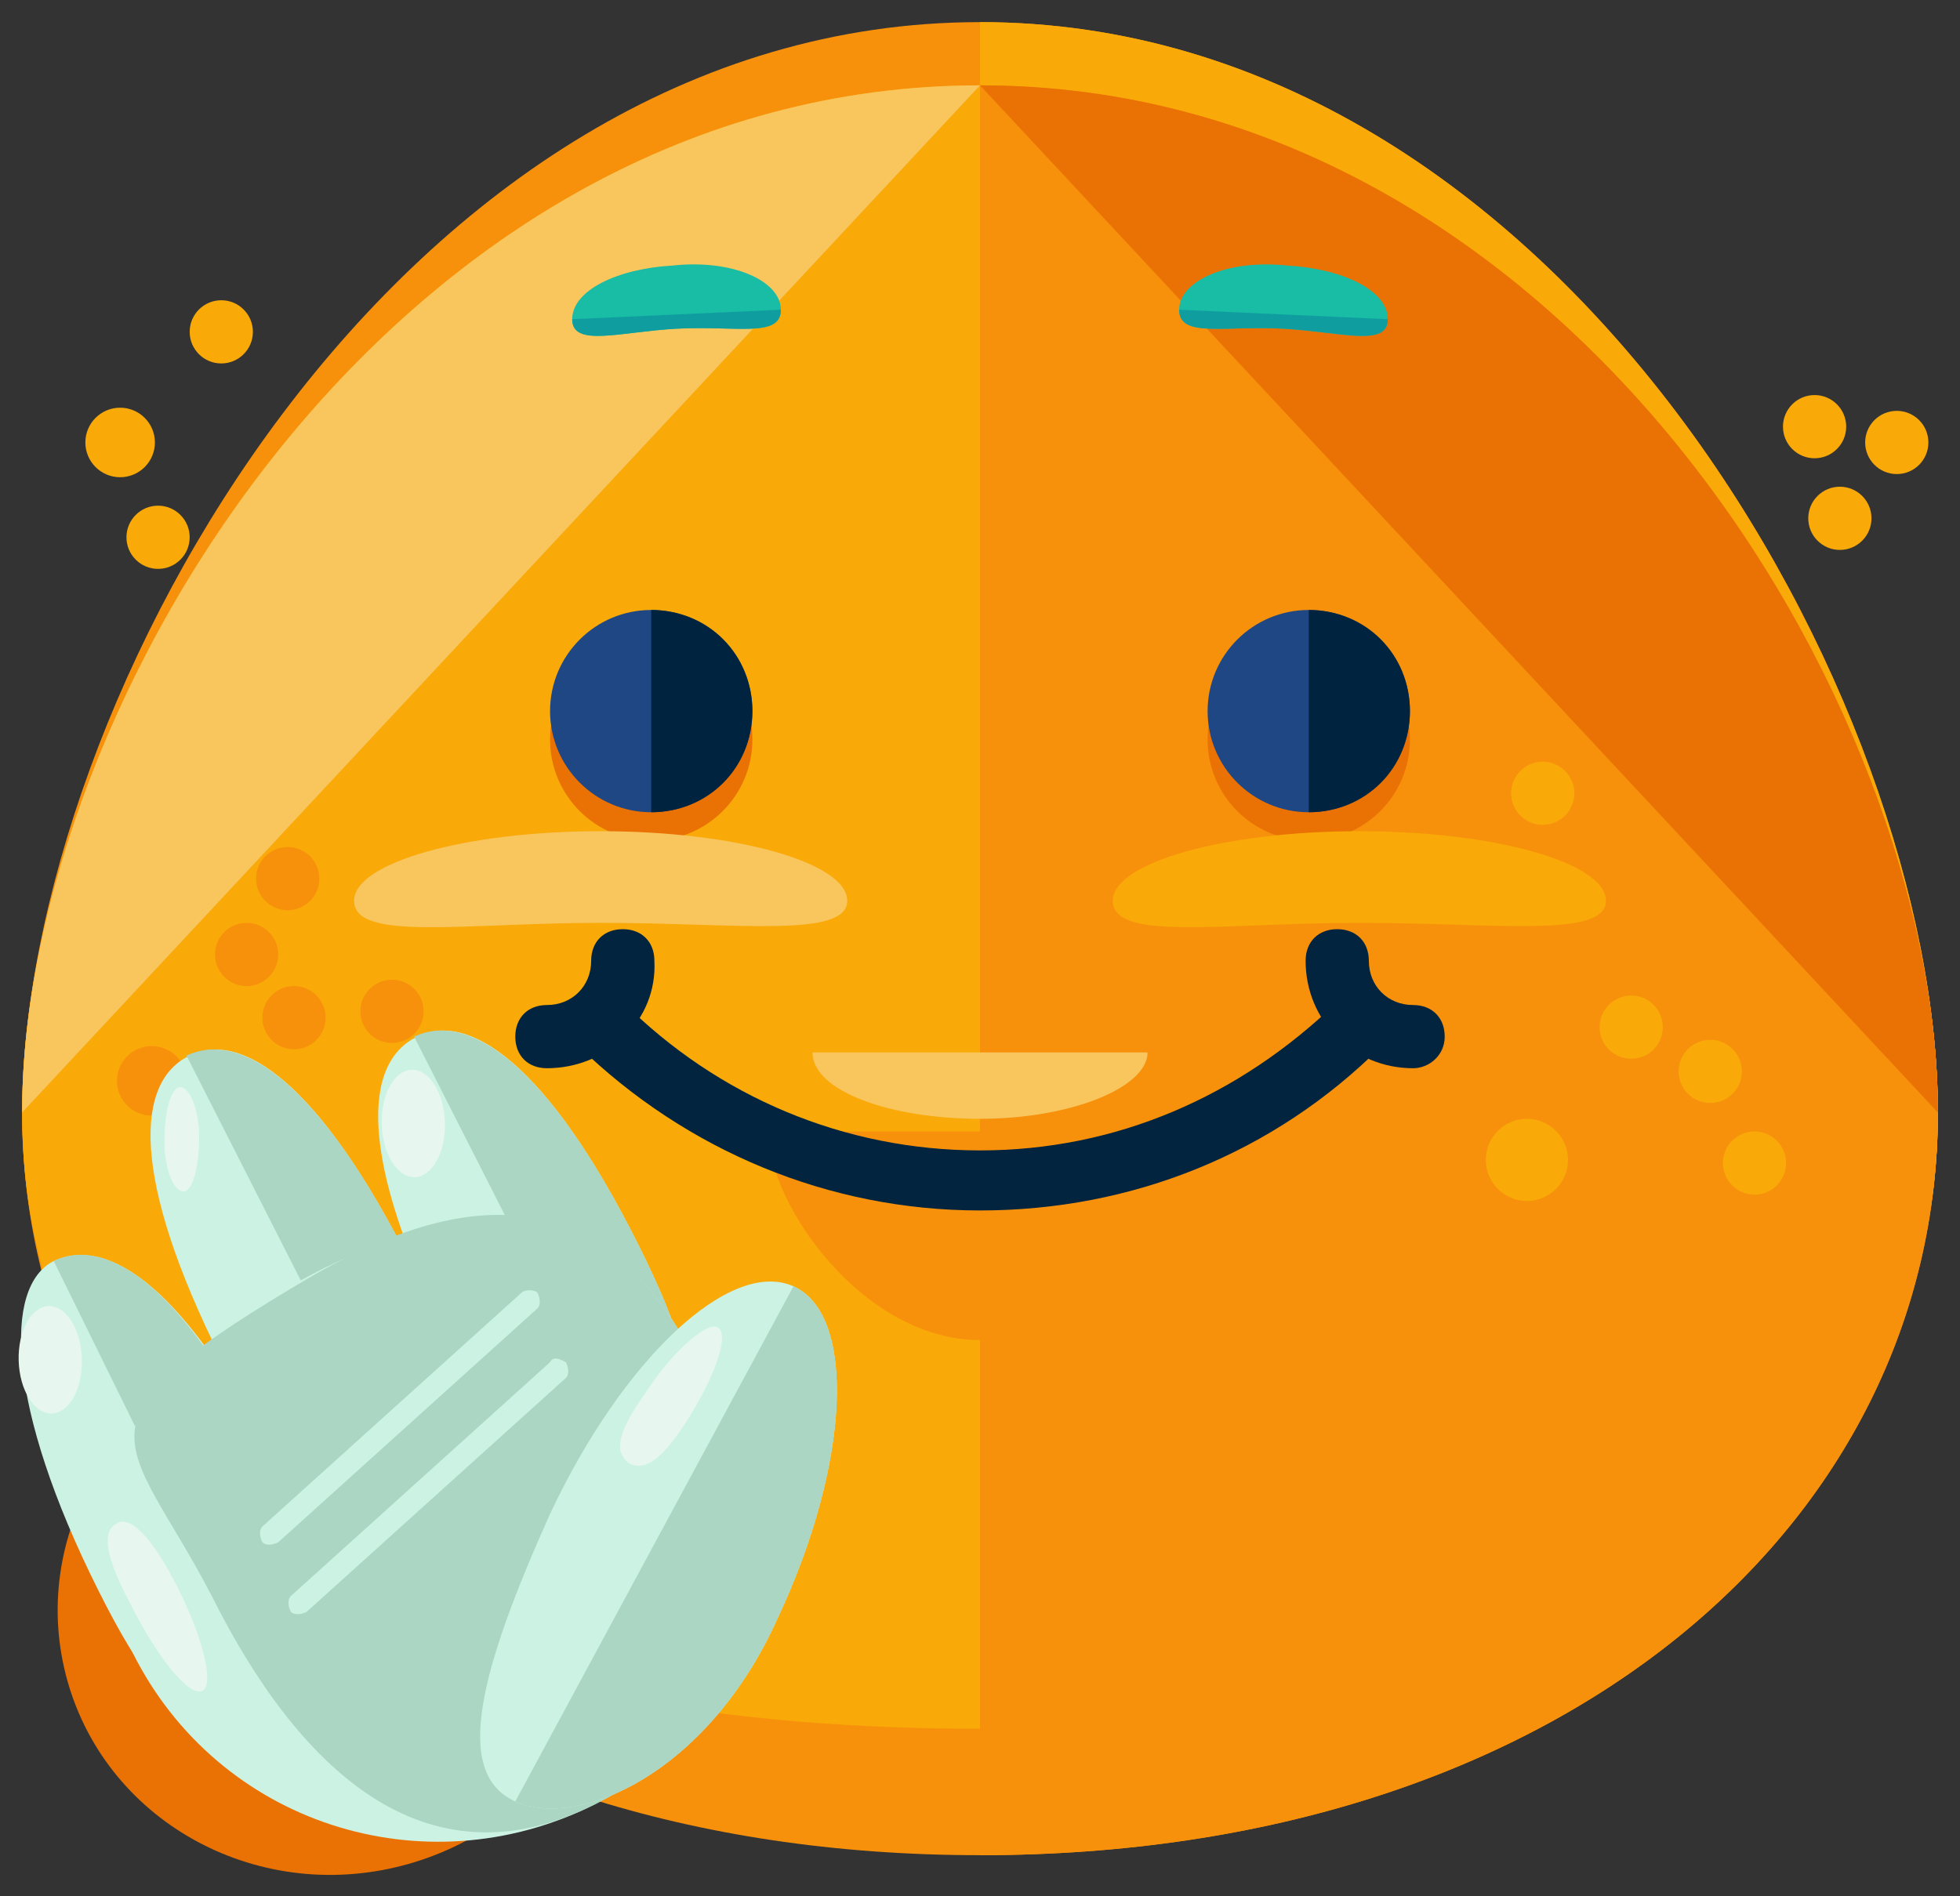 <svg xmlns="http://www.w3.org/2000/svg" xmlns:xlink="http://www.w3.org/1999/xlink" width="62" height="60" version="1.1" viewBox="0 0 62 60"><rect x="0" y="0" width="62" height="60" fill="#333333" stroke="none"/><title>imgly_sticker_emoticons_wave</title><desc>Created with Sketch.</desc><g id="Page-1" fill="none" fill-rule="evenodd" stroke="none" stroke-width="1"><g id="wave" fill-rule="nonzero" transform="translate(-1, 0)"><ellipse id="Oval" cx="11.604" cy="50.799" fill="#EA7103" rx="8.8" ry="8.5" transform="translate(11.604, 50.799) rotate(-15.885) translate(-11.604, -50.799)"/><g id="Group"><g transform="translate(1, 0)"><path id="Shape" fill="#F7910B" d="M61.3,35.2 C61.3,48.2 49.4,58.7 31,58.7 C12.6,58.7 0.7,48.2 0.7,35.2 C0.7,22.2 12.6,2.7 31,2.7 C49.4,2.7 61.3,22.2 61.3,35.2 Z"/><path id="Shape" fill="#F7910B" d="M61.3,35.2 C61.3,48.2 49.4,54.7 31,54.7 C12.6,54.7 0.7,48.2 0.7,35.2 C0.7,22.2 12.6,0.7 31,0.7 C49.4,0.7 61.3,22.2 61.3,35.2 Z"/><path id="Shape" fill="#F9A908" d="M31,0.7 C49.4,0.7 61.3,22.2 61.3,35.2 C61.3,48.2 49.4,54.7 31,54.7"/><path id="Shape" fill="#F9A908" d="M61.3,35.2 C61.3,48.2 49.4,54.7 31,54.7 C12.6,54.7 0.7,48.2 0.7,35.2 C0.7,22.2 12.6,2.7 31,2.7 C49.4,2.7 61.3,22.2 61.3,35.2 Z"/><path id="Shape" fill="#F9C55D" d="M0.7,35.2 C0.7,22.2 12.6,2.7 31,2.7"/><path id="Shape" fill="#F7910B" d="M31,2.7 C49.4,2.7 61.3,22.2 61.3,35.2 C61.3,48.2 49.4,58.7 31,58.7"/><path id="Shape" fill="#EA7103" d="M31,2.7 C49.4,2.7 61.3,22.2 61.3,35.2"/><g transform="translate(17, 19)"><circle id="Oval" cx="3.6" cy="4.4" r="3.2" fill="#EA7103"/><circle id="Oval" cx="24.4" cy="4.4" r="3.2" fill="#EA7103"/><circle id="Oval" cx="3.6" cy="3.5" r="3.2" fill="#1E4784"/><path id="Shape" fill="#00233F" d="M3.6,0.3 C5.4,0.3 6.8,1.7 6.8,3.5 C6.8,5.3 5.4,6.7 3.6,6.7"/><circle id="Oval" cx="24.4" cy="3.5" r="3.2" fill="#1E4784"/><path id="Shape" fill="#00233F" d="M24.4,0.3 C26.2,0.3 27.6,1.7 27.6,3.5 C27.6,5.3 26.2,6.7 24.4,6.7"/></g><g id="Shape"><g fill="#19BCA4"><path d="M6.7,1.8 C6.7,2.7 5.3,2.3 3.4,2.4 C1.6,2.5 0.1,3 0.1,2.1 C0.1,1.2 1.5,0.5 3.3,0.4 C5.2,0.2 6.7,0.9 6.7,1.8 Z" transform="translate(18, 8)"/><path d="M19.3,1.8 C19.3,2.7 20.7,2.3 22.6,2.4 C24.4,2.5 25.9,3 25.9,2.1 C25.9,1.2 24.5,0.5 22.7,0.4 C20.8,0.2 19.3,0.9 19.3,1.8 Z" transform="translate(18, 8)"/></g><g fill="#109DA0"><path d="M6.7,0.8 C6.7,1.7 5.3,1.3 3.4,1.4 C1.6,1.5 0.1,2 0.1,1.1" transform="translate(18, 8) translate(0, 1)"/><path d="M19.3,0.8 C19.3,1.7 20.7,1.3 22.6,1.4 C24.4,1.5 25.9,2 25.9,1.1" transform="translate(18, 8) translate(0, 1)"/></g></g><g id="Shape"><path fill="#F9C55D" d="M15.8,2.5 C15.8,3.7 12.3,3.2 8,3.2 C3.7,3.2 0.2,3.8 0.2,2.5 C0.2,1.3 3.7,0.3 8,0.3 C12.3,0.3 15.8,1.3 15.8,2.5 Z" transform="translate(11, 26)"/><path fill="#F9A908" d="M39.8,2.5 C39.8,3.7 36.3,3.2 32,3.2 C27.7,3.2 24.2,3.8 24.2,2.5 C24.2,1.3 27.7,0.3 32,0.3 C36.3,0.3 39.8,1.3 39.8,2.5 Z" transform="translate(11, 26)"/></g><g id="Shape"><path fill="#F7910B" d="M21.7,6.8 C21.7,9.2 18.7,13.4 15,13.4 C11.3,13.4 8.3,9.1 8.3,6.8" transform="translate(16, 29)"/><g fill="#02243E"><path d="M1.3,4.8 C0.7,4.8 0.3,4.4 0.3,3.8 C0.3,3.2 0.7,2.8 1.3,2.8 C2.1,2.8 2.7,2.2 2.7,1.4 C2.7,0.8 3.1,0.4 3.7,0.4 C4.3,0.4 4.7,0.8 4.7,1.4 C4.8,3.3 3.2,4.8 1.3,4.8 Z" transform="translate(16, 29)"/><path d="M28.7,4.8 C26.8,4.8 25.3,3.3 25.3,1.4 C25.3,0.8 25.7,0.4 26.3,0.4 C26.9,0.4 27.3,0.8 27.3,1.4 C27.3,2.2 27.9,2.8 28.7,2.8 C29.3,2.8 29.7,3.2 29.7,3.8 C29.7,4.4 29.2,4.8 28.7,4.8 Z" transform="translate(16, 29)"/></g><path fill="#02243E" d="M15,9.3 C10.2,9.3 5.7,7.4 2.3,4.1 C1.9,3.7 1.9,3.1 2.3,2.7 C2.7,2.3 3.3,2.3 3.7,2.7 C6.7,5.7 10.7,7.4 15,7.4 C19.3,7.4 23.2,5.7 26.3,2.7 C26.7,2.3 27.3,2.3 27.7,2.7 C28.1,3.1 28.1,3.7 27.7,4.1 C24.3,7.5 19.8,9.3 15,9.3 Z" transform="translate(16, 29)"/></g><path id="Shape" fill="#F9C55D" d="M36.3,33.3 C36.3,34.4 33.9,35.4 31,35.4 C28.1,35.4 25.7,34.5 25.7,33.3"/><circle id="Oval" cx="9.3" cy="32.2" r="1" fill="#F7910B"/><circle id="Oval" cx="4.8" cy="34.2" r="1.1" fill="#F7910B"/><circle id="Oval" cx="7.8" cy="30.2" r="1" fill="#F7910B"/><circle id="Oval" cx="12.4" cy="32" r="1" fill="#F7910B"/><circle id="Oval" cx="51.6" cy="32.5" r="1" fill="#F9A908"/><circle id="Oval" cx="54.1" cy="33.9" r="1" fill="#F9A908"/><circle id="Oval" cx="48.8" cy="25.1" r="1" fill="#F9A908"/><circle id="Oval" cx="48.3" cy="36.7" r="1.3" fill="#F9A908"/><circle id="Oval" cx="55.5" cy="36.8" r="1" fill="#F9A908"/><circle id="Oval" cx="8.3" cy="36.2" r="1" fill="#F7910B"/><circle id="Oval" cx="9.1" cy="27.8" r="1" fill="#F7910B"/><circle id="Oval" cx="3.8" cy="14" r="1.1" fill="#F9A908"/><circle id="Oval" cx="7" cy="10.5" r="1" fill="#F9A908"/><circle id="Oval" cx="58.2" cy="16.4" r="1" fill="#F9A908"/><circle id="Oval" cx="57.4" cy="13.5" r="1" fill="#F9A908"/><circle id="Oval" cx="60" cy="14" r="1" fill="#F9A908"/><circle id="Oval" cx="5" cy="17" r="1" fill="#F9A908"/></g><g transform="translate(1, 0) translate(0, 32)"><g id="Shape"><path fill="#CCF2E3" d="M13,8 C15.9,13.8 13.8,13 12.2,13.8 C10.5,14.6 9.9,16.8 7,11 C4.1,5.2 4.3,2.2 6,1.4 C7.6,0.6 10.1,2.2 13,8 Z"/><path fill="#AAD6C3" d="M5.9,1.4 C7.6,0.6 10.1,2.2 13,8 C15.9,13.8 13.8,13 12.2,13.8"/><path fill="#CCF2E3" d="M8.8,14.5 C11.7,20.3 9.6,19.5 7.9,20.3 C6.2,21.1 6,24.1 3.1,18.3 C0.2,12.5 0.1,8.7 1.7,7.9 C3.4,7.1 5.9,8.7 8.8,14.5 Z"/><path fill="#AAD6C3" d="M1.7,7.9 C3.4,7.1 5.9,8.7 8.7,14.5 C11.6,20.3 9.5,19.5 7.8,20.3"/><path fill="#CCF2E3" d="M20.2,7.4 C23.1,13.2 21,12.4 19.4,13.2 C17.7,14 17.1,16.2 14.2,10.4 C11.3,4.6 11.5,1.6 13.2,0.8 C14.8,1.66533454e-15 17.3,1.6 20.2,7.4 Z"/><path fill="#AAD6C3" d="M13.1,0.8 C14.8,1.99840144e-15 17.3,1.6 20.2,7.4 C23.1,13.2 21,12.4 19.4,13.2"/><path fill="#CCF2E3" d="M22.1,11.2 C24.8,16.5 24.2,22.4 18.8,25.1 C13.4,27.8 6.9,25.7 4.2,20.3 C1.5,15 4.9,10.8 10.3,8.1 C15.7,5.5 19.4,5.9 22.1,11.2 Z"/><path fill="#AAD6C3" d="M22.1,11.2 C24.8,16.5 24.2,22.4 18.8,25.1 C13.4,27.8 9.4,23.9 6.7,18.5 C4,13.3 1.8,13.1 10,8.3 C15.3,5.3 19.3,5.7 22.1,11.2 Z"/><path fill="#CCF2E3" d="M25.1,8.7 C27.1,9.6 26.9,14.3 24.6,19.2 C22.4,24.1 18.3,25.9 16.3,25 C14.3,24.1 15.2,20.8 17.4,15.9 C19.7,11 23.1,7.8 25.1,8.7 Z"/><path fill="#AAD6C3" d="M25.1,8.7 C27.1,9.6 26.9,14.3 24.6,19.2 C22.4,24.1 18.3,25.9 16.3,25"/></g><path id="Shape" fill="#CCF2E3" d="M17,8.9 C17.1,9.1 17.1,9.3 17,9.4 L8.8,16.8 C8.6,16.9 8.4,16.9 8.3,16.8 L8.3,16.8 C8.2,16.6 8.2,16.4 8.3,16.3 L16.5,8.9 C16.6,8.8 16.9,8.8 17,8.9 L17,8.9 Z"/><path id="Shape" fill="#CCF2E3" d="M17.9,11.1 C18,11.3 18,11.5 17.9,11.6 L9.7,19 C9.5,19.1 9.3,19.1 9.2,19 L9.2,19 C9.1,18.8 9.1,18.6 9.2,18.5 L17.4,11.1 C17.5,10.9 17.7,11 17.9,11.1 L17.9,11.1 Z"/><path id="Shape" fill="#E7F7EF" d="M5.2,4.1 C5.2,5 5.5,5.7 5.8,5.7 C6.1,5.7 6.3,4.9 6.3,4 C6.3,3.1 6,2.4 5.7,2.4 C5.4,2.4 5.2,3.2 5.2,4.1 Z"/><ellipse id="Oval" cx="1.59" cy="11.025" fill="#E7F7EF" rx="1" ry="1.7" transform="translate(1.59, 11.025) rotate(178.291) translate(-1.59, -11.025)"/><ellipse id="Oval" cx="13.074" cy="3.547" fill="#E7F7EF" rx="1" ry="1.7" transform="translate(13.074, 3.547) rotate(178.343) translate(-13.074, -3.547)"/><path id="Shape" fill="#E7F7EF" d="M5.5,18 C6.4,19.7 6.8,21.3 6.4,21.5 C6,21.7 5,20.5 4.1,18.7 C3.2,17 3.3,16.4 3.7,16.2 C4,16 4.6,16.3 5.5,18 Z"/><path id="Shape" fill="#E7F7EF" d="M20.4,12.1 C21.3,10.7 22.4,9.8 22.7,10 C23.1,10.2 22.6,11.6 21.7,13 C20.8,14.4 20.3,14.5 19.9,14.3 C19.5,14 19.4,13.5 20.4,12.1 Z"/></g></g></g></g></svg>